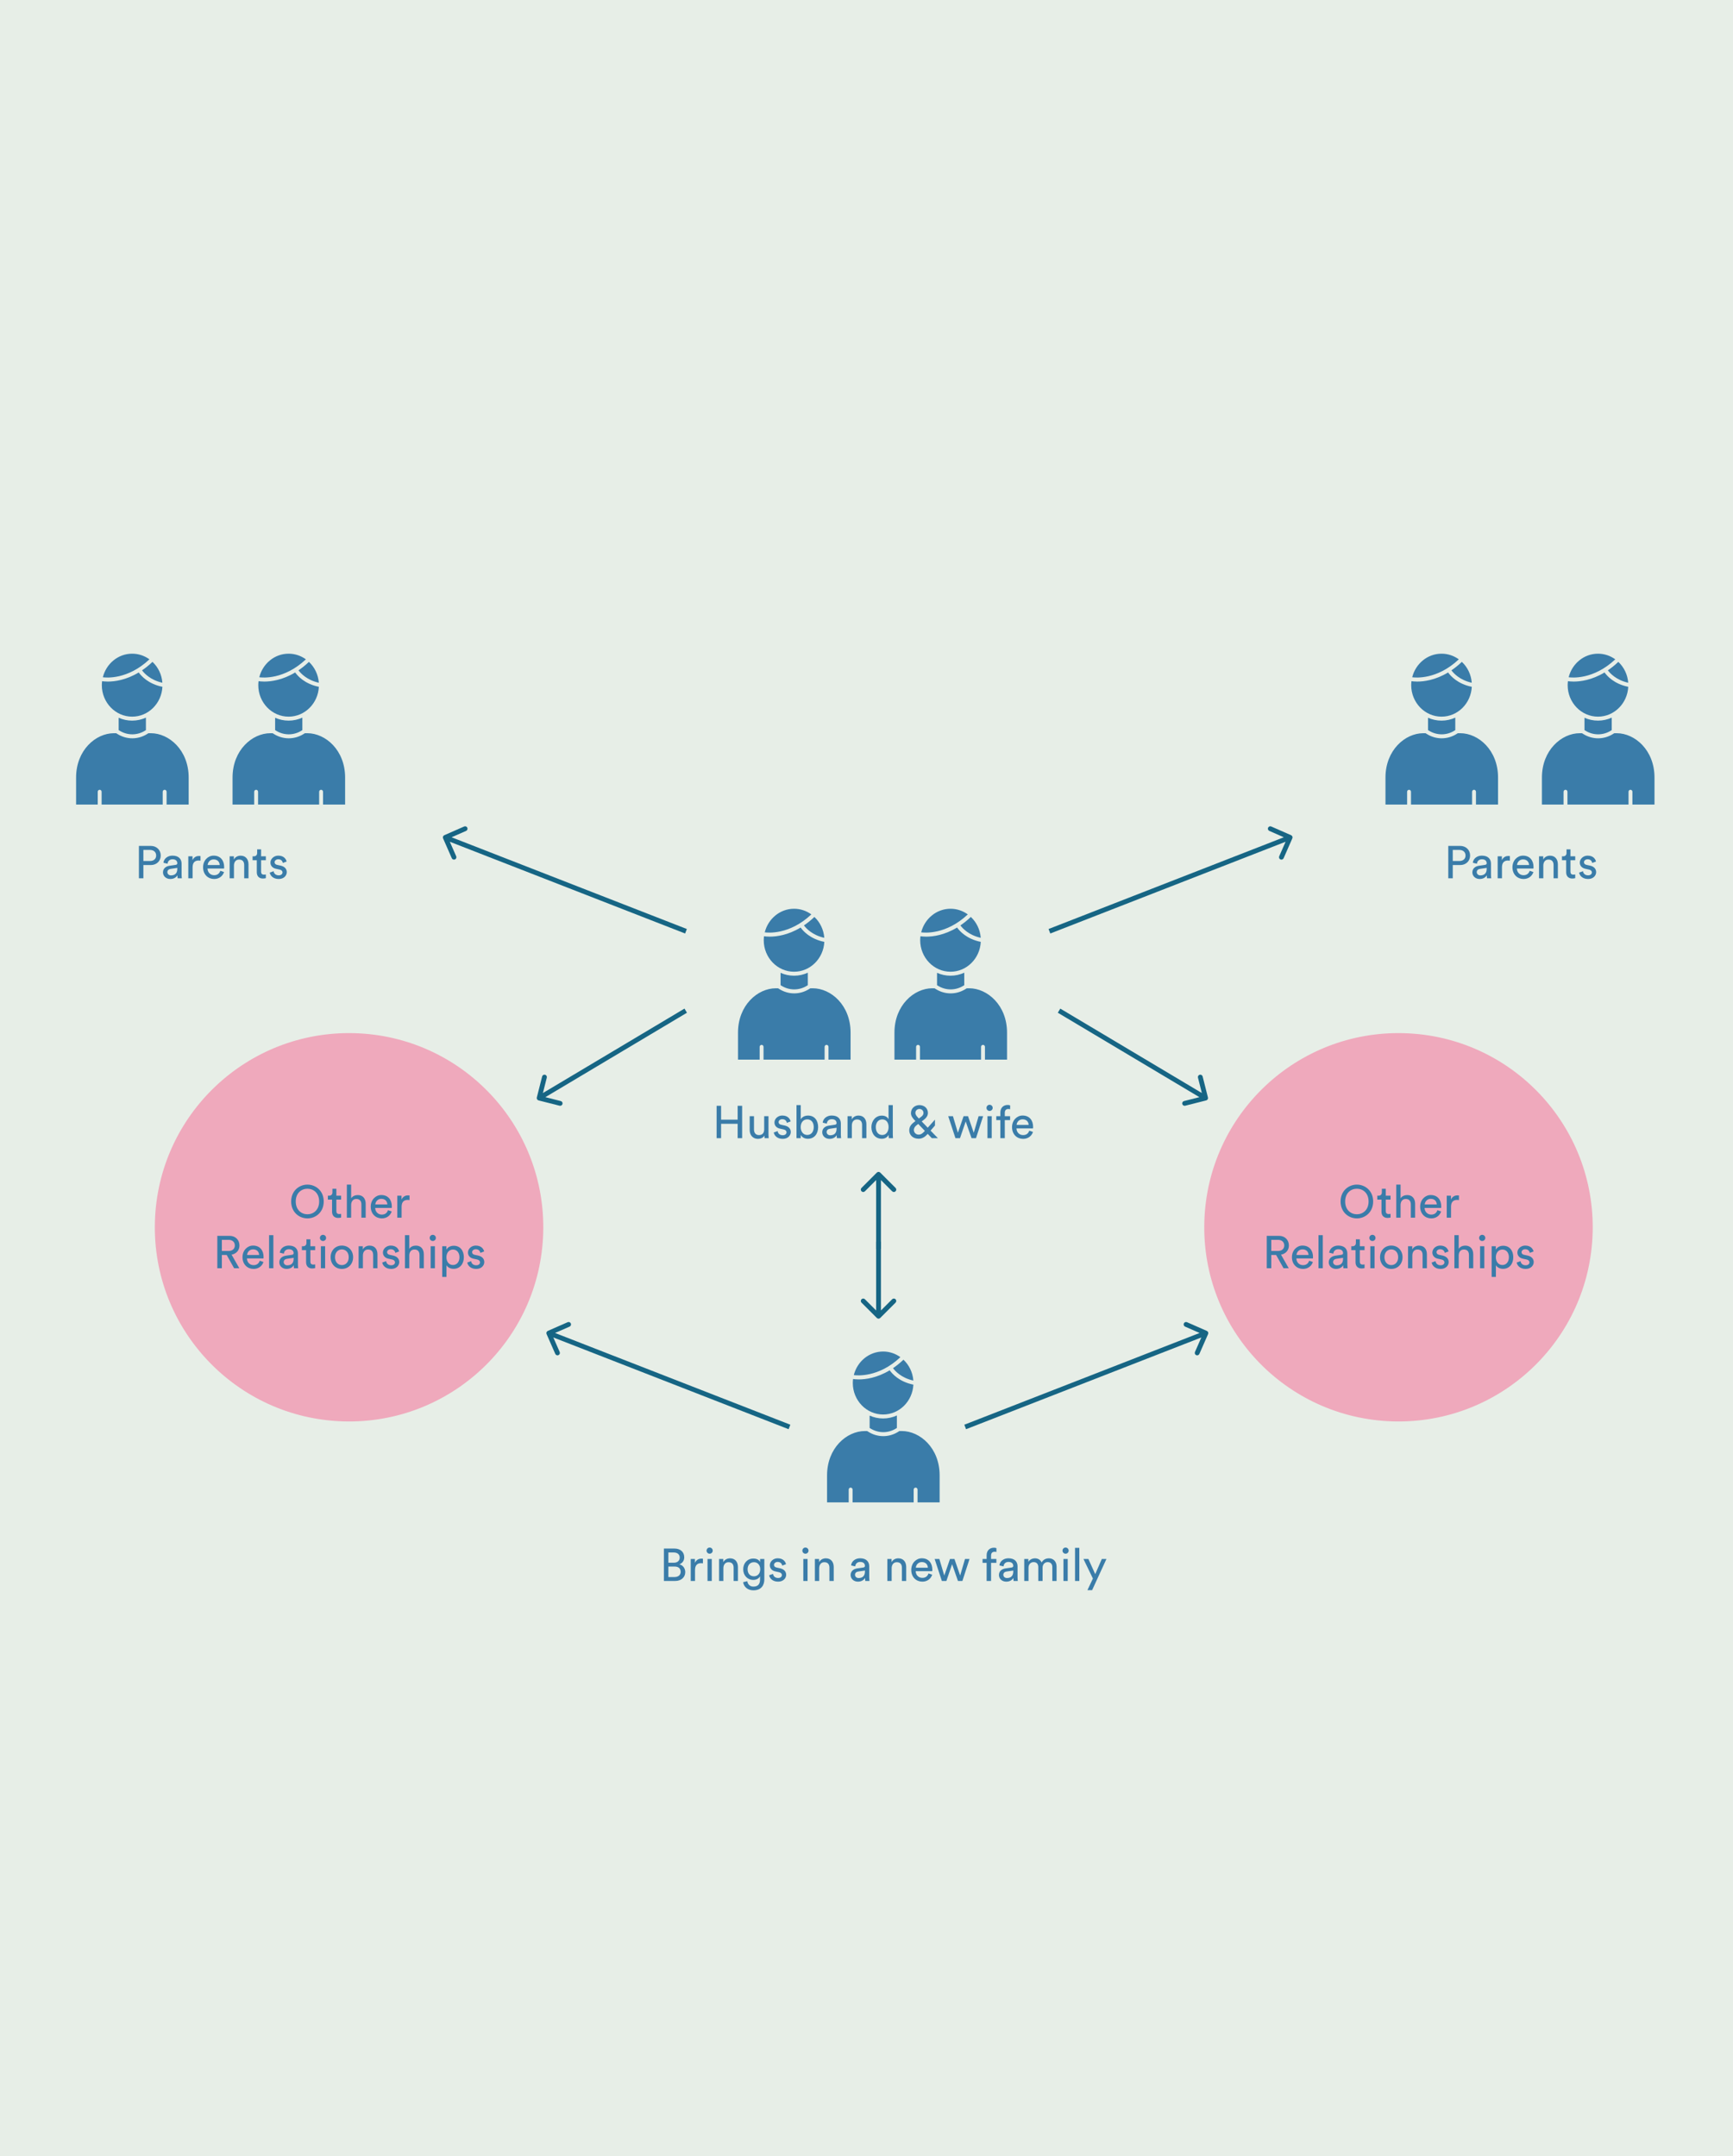 <svg width="720" height="896" viewBox="0 0 720 896" fill="none" xmlns="http://www.w3.org/2000/svg">
<rect width="720" height="896" fill="#E7EEE7"/>
<path d="M338.346 381.046C340.67 383.229 342.205 386.29 342.46 389.725C337.462 388.621 334.889 385.758 334.015 384.569C335.428 383.609 336.871 382.464 338.318 381.085C338.33 381.074 338.335 381.058 338.346 381.046ZM329.907 377.651C332.575 377.651 335.047 378.522 337.086 379.996C328.003 388.562 318.977 387.629 317.725 387.449C319.135 381.823 324.054 377.651 329.907 377.651ZM317.307 390.737C317.307 390.172 317.353 389.619 317.42 389.073C317.747 389.128 318.578 389.241 319.805 389.241C322.577 389.241 327.33 388.648 332.636 385.452C333.621 386.848 336.57 390.231 342.476 391.413C342.133 398.313 336.636 403.822 329.907 403.822C322.959 403.823 317.307 397.952 317.307 390.737ZM329.907 405.474C331.94 405.474 333.87 405.023 335.62 404.223V409.415L335.37 409.574C332.054 411.685 327.93 411.696 324.606 409.603L324.303 409.412V404.277C326.025 405.045 327.918 405.474 329.907 405.474ZM353.384 440.349H344.212V435.035C344.212 434.579 343.85 434.209 343.404 434.209C342.958 434.209 342.596 434.579 342.596 435.035V440.349H317.22V435.035C317.22 434.579 316.858 434.209 316.412 434.209C315.966 434.209 315.604 434.579 315.604 435.035V440.349H306.616V429.122C306.616 417.742 314.772 410.698 322.329 410.698H323.267L323.759 411.008C325.676 412.215 327.821 412.818 329.966 412.818C332.132 412.818 334.298 412.204 336.227 410.975L336.661 410.698H337.677C345.231 410.698 353.384 417.74 353.384 429.116V440.349H353.384Z" fill="#3A7CA9"/>
<path d="M403.346 381.046C405.67 383.229 407.205 386.29 407.46 389.725C402.462 388.621 399.889 385.758 399.015 384.569C400.428 383.609 401.871 382.464 403.318 381.085C403.33 381.074 403.335 381.058 403.346 381.046ZM394.907 377.651C397.575 377.651 400.047 378.522 402.086 379.996C393.003 388.562 383.977 387.629 382.725 387.449C384.135 381.823 389.054 377.651 394.907 377.651ZM382.307 390.737C382.307 390.172 382.353 389.619 382.42 389.073C382.747 389.128 383.578 389.241 384.805 389.241C387.577 389.241 392.33 388.648 397.636 385.452C398.621 386.848 401.57 390.231 407.476 391.413C407.133 398.313 401.636 403.822 394.907 403.822C387.959 403.823 382.307 397.952 382.307 390.737ZM394.907 405.474C396.94 405.474 398.87 405.023 400.62 404.223V409.415L400.37 409.574C397.054 411.685 392.93 411.696 389.606 409.603L389.303 409.412V404.277C391.025 405.045 392.918 405.474 394.907 405.474ZM418.384 440.349H409.212V435.035C409.212 434.579 408.85 434.209 408.404 434.209C407.958 434.209 407.596 434.579 407.596 435.035V440.349H382.22V435.035C382.22 434.579 381.858 434.209 381.412 434.209C380.966 434.209 380.604 434.579 380.604 435.035V440.349H371.616V429.122C371.616 417.742 379.772 410.698 387.329 410.698H388.267L388.759 411.008C390.676 412.215 392.821 412.818 394.966 412.818C397.132 412.818 399.298 412.204 401.227 410.975L401.661 410.698H402.677C410.231 410.698 418.384 417.74 418.384 429.116V440.349H418.384Z" fill="#3A7CA9"/>
<path d="M147.384 429.362C102.836 428.057 65.666 463.113 64.362 507.66C63.057 552.208 98.113 589.378 142.66 590.682C187.208 591.987 224.378 556.931 225.682 512.384C226.987 467.836 191.931 430.666 147.384 429.362Z" fill="#EFA9BC"/>
<path d="M583.384 429.362C538.836 428.057 501.666 463.113 500.362 507.66C499.057 552.208 534.113 589.378 578.66 590.682C623.208 591.987 660.378 556.931 661.682 512.384C662.987 467.836 627.931 430.666 583.384 429.362Z" fill="#EFA9BC"/>
<path d="M122.869 499.299C122.869 495.784 125.225 493.998 127.733 493.998C130.241 493.998 132.597 495.784 132.597 499.299C132.597 502.814 130.241 504.619 127.733 504.619C125.225 504.619 122.869 502.814 122.869 499.299ZM120.969 499.299C120.969 503.802 124.351 506.329 127.733 506.329C131.115 506.329 134.497 503.802 134.497 499.299C134.497 494.796 131.115 492.288 127.733 492.288C124.351 492.288 120.969 494.796 120.969 499.299ZM139.744 494.017H138.11V495.499C138.11 496.297 137.692 496.905 136.704 496.905H136.21V498.52H137.958V503.536C137.958 505.189 138.946 506.139 140.504 506.139C141.112 506.139 141.568 506.025 141.72 505.968V504.448C141.568 504.486 141.245 504.524 141.017 504.524C140.086 504.524 139.744 504.106 139.744 503.27V498.52H141.72V496.905H139.744V494.017ZM145.889 500.667C145.927 499.318 146.649 498.254 148.017 498.254C149.613 498.254 150.145 499.28 150.145 500.553V506.044H151.931V500.249C151.931 498.216 150.848 496.639 148.663 496.639C147.618 496.639 146.554 497 145.889 497.969V492.288H144.103V506.044H145.889V500.667ZM155.931 500.534C156.007 499.356 156.919 498.197 158.42 498.197C160.035 498.197 160.89 499.223 160.928 500.534H155.931ZM161.194 502.909C160.852 503.935 160.111 504.752 158.629 504.752C157.09 504.752 155.912 503.612 155.874 501.978H162.752C162.771 501.864 162.79 501.636 162.79 501.408C162.79 498.558 161.213 496.62 158.401 496.62C156.102 496.62 154.031 498.577 154.031 501.446C154.031 504.543 156.178 506.329 158.629 506.329C160.757 506.329 162.22 505.056 162.733 503.441L161.194 502.909ZM170.143 496.81C170.048 496.791 169.801 496.753 169.554 496.753C168.623 496.753 167.483 497.095 166.818 498.501V496.905H165.07V506.044H166.856V501.465C166.856 499.451 167.863 498.653 169.364 498.653C169.611 498.653 169.877 498.672 170.143 498.71V496.81ZM97.263 527.044H99.429L96.218 521.401C98.251 521.021 99.486 519.52 99.486 517.582C99.486 515.359 97.909 513.573 95.363 513.573H90.29V527.044H92.171V521.534H94.185L97.263 527.044ZM92.171 519.862V515.245H95.021C96.541 515.245 97.567 516.157 97.567 517.582C97.567 518.969 96.541 519.862 95.021 519.862H92.171ZM102.652 521.534C102.728 520.356 103.64 519.197 105.141 519.197C106.756 519.197 107.611 520.223 107.649 521.534H102.652ZM107.915 523.909C107.573 524.935 106.832 525.752 105.35 525.752C103.811 525.752 102.633 524.612 102.595 522.978H109.473C109.492 522.864 109.511 522.636 109.511 522.408C109.511 519.558 107.934 517.62 105.122 517.62C102.823 517.62 100.752 519.577 100.752 522.446C100.752 525.543 102.899 527.329 105.35 527.329C107.478 527.329 108.941 526.056 109.454 524.441L107.915 523.909ZM113.577 527.044V513.288H111.791V527.044H113.577ZM116.045 524.593C116.045 526.037 117.242 527.329 119.104 527.329C120.738 527.329 121.65 526.455 122.049 525.809C122.049 526.474 122.106 526.816 122.144 527.044H123.892C123.854 526.816 123.778 526.341 123.778 525.543V520.964C123.778 519.178 122.714 517.62 119.978 517.62C118.002 517.62 116.425 518.836 116.235 520.584L117.945 520.983C118.059 519.919 118.762 519.14 120.016 519.14C121.403 519.14 121.992 519.881 121.992 520.774C121.992 521.097 121.84 521.382 121.289 521.458L118.819 521.819C117.242 522.047 116.045 522.959 116.045 524.593ZM119.351 525.828C118.439 525.828 117.869 525.182 117.869 524.498C117.869 523.681 118.439 523.244 119.199 523.13L121.992 522.712V523.13C121.992 525.125 120.814 525.828 119.351 525.828ZM128.954 515.017H127.32V516.499C127.32 517.297 126.902 517.905 125.914 517.905H125.42V519.52H127.168V524.536C127.168 526.189 128.156 527.139 129.714 527.139C130.322 527.139 130.778 527.025 130.93 526.968V525.448C130.778 525.486 130.455 525.524 130.227 525.524C129.296 525.524 128.954 525.106 128.954 524.27V519.52H130.93V517.905H128.954V515.017ZM135.081 527.044V517.905H133.314V527.044H135.081ZM132.915 514.447C132.915 515.15 133.485 515.72 134.188 515.72C134.91 515.72 135.48 515.15 135.48 514.447C135.48 513.725 134.91 513.155 134.188 513.155C133.485 513.155 132.915 513.725 132.915 514.447ZM142.034 525.733C140.514 525.733 139.184 524.593 139.184 522.465C139.184 520.356 140.514 519.216 142.034 519.216C143.554 519.216 144.884 520.356 144.884 522.465C144.884 524.593 143.554 525.733 142.034 525.733ZM142.034 517.62C139.298 517.62 137.36 519.691 137.36 522.465C137.36 525.258 139.298 527.329 142.034 527.329C144.77 527.329 146.708 525.258 146.708 522.465C146.708 519.691 144.77 517.62 142.034 517.62ZM150.779 521.762C150.779 520.375 151.501 519.254 152.907 519.254C154.503 519.254 155.035 520.28 155.035 521.553V527.044H156.821V521.249C156.821 519.216 155.738 517.639 153.553 517.639C152.489 517.639 151.406 518.076 150.741 519.216V517.905H148.993V527.044H150.779V521.762ZM158.807 524.669C158.959 525.714 160.023 527.329 162.531 527.329C164.792 527.329 165.875 525.79 165.875 524.498C165.875 523.149 165.001 522.142 163.348 521.781L161.866 521.458C161.163 521.306 160.821 520.907 160.821 520.356C160.821 519.729 161.429 519.14 162.341 519.14C163.785 519.14 164.165 520.185 164.241 520.66L165.818 520.071C165.628 519.254 164.849 517.62 162.341 517.62C160.555 517.62 159.092 518.95 159.092 520.508C159.092 521.8 159.947 522.769 161.372 523.073L162.93 523.415C163.69 523.586 164.108 524.023 164.108 524.593C164.108 525.239 163.557 525.809 162.55 525.809C161.258 525.809 160.536 525.049 160.422 524.099L158.807 524.669ZM170.038 521.667C170.076 520.318 170.798 519.254 172.166 519.254C173.762 519.254 174.294 520.28 174.294 521.553V527.044H176.08V521.249C176.08 519.216 174.997 517.639 172.812 517.639C171.767 517.639 170.703 518 170.038 518.969V513.288H168.252V527.044H170.038V521.667ZM180.688 527.044V517.905H178.921V527.044H180.688ZM178.522 514.447C178.522 515.15 179.092 515.72 179.795 515.72C180.517 515.72 181.087 515.15 181.087 514.447C181.087 513.725 180.517 513.155 179.795 513.155C179.092 513.155 178.522 513.725 178.522 514.447ZM185.494 530.654V525.809C185.988 526.626 187.052 527.291 188.458 527.291C191.137 527.291 192.714 525.182 192.714 522.465C192.714 519.805 191.251 517.696 188.515 517.696C187.033 517.696 185.95 518.418 185.456 519.33V517.905H183.727V530.654H185.494ZM190.89 522.465C190.89 524.346 189.845 525.695 188.192 525.695C186.558 525.695 185.475 524.346 185.475 522.465C185.475 520.641 186.558 519.273 188.192 519.273C189.864 519.273 190.89 520.641 190.89 522.465ZM194.135 524.669C194.287 525.714 195.351 527.329 197.859 527.329C200.12 527.329 201.203 525.79 201.203 524.498C201.203 523.149 200.329 522.142 198.676 521.781L197.194 521.458C196.491 521.306 196.149 520.907 196.149 520.356C196.149 519.729 196.757 519.14 197.669 519.14C199.113 519.14 199.493 520.185 199.569 520.66L201.146 520.071C200.956 519.254 200.177 517.62 197.669 517.62C195.883 517.62 194.42 518.95 194.42 520.508C194.42 521.8 195.275 522.769 196.7 523.073L198.258 523.415C199.018 523.586 199.436 524.023 199.436 524.593C199.436 525.239 198.885 525.809 197.878 525.809C196.586 525.809 195.864 525.049 195.75 524.099L194.135 524.669Z" fill="#3A7CA9"/>
<path d="M308.33 473V459.529H306.468V465.286H299.59V459.529H297.728V473H299.59V467.015H306.468V473H308.33ZM317.588 471.898C317.588 472.278 317.626 472.791 317.664 473H319.374C319.336 472.677 319.279 472.031 319.279 471.309V463.861H317.493V469.371C317.493 470.758 316.771 471.708 315.327 471.708C313.826 471.708 313.256 470.606 313.256 469.352V463.861H311.47V469.618C311.47 471.689 312.762 473.285 314.89 473.285C315.954 473.285 317.094 472.848 317.588 471.898ZM321.472 470.625C321.624 471.67 322.688 473.285 325.196 473.285C327.457 473.285 328.54 471.746 328.54 470.454C328.54 469.105 327.666 468.098 326.013 467.737L324.531 467.414C323.828 467.262 323.486 466.863 323.486 466.312C323.486 465.685 324.094 465.096 325.006 465.096C326.45 465.096 326.83 466.141 326.906 466.616L328.483 466.027C328.293 465.21 327.514 463.576 325.006 463.576C323.22 463.576 321.757 464.906 321.757 466.464C321.757 467.756 322.612 468.725 324.037 469.029L325.595 469.371C326.355 469.542 326.773 469.979 326.773 470.549C326.773 471.195 326.222 471.765 325.215 471.765C323.923 471.765 323.201 471.005 323.087 470.055L321.472 470.625ZM332.684 473V471.67C333.254 472.658 334.299 473.247 335.648 473.247C338.365 473.247 339.904 471.1 339.904 468.383C339.904 465.723 338.479 463.595 335.705 463.595C334.185 463.595 333.121 464.336 332.684 465.153V459.244H330.917V473H332.684ZM338.08 468.383C338.08 470.359 337.016 471.651 335.382 471.651C333.805 471.651 332.665 470.359 332.665 468.383C332.665 466.407 333.805 465.172 335.382 465.172C337.035 465.172 338.08 466.407 338.08 468.383ZM341.61 470.549C341.61 471.993 342.807 473.285 344.669 473.285C346.303 473.285 347.215 472.411 347.614 471.765C347.614 472.43 347.671 472.772 347.709 473H349.457C349.419 472.772 349.343 472.297 349.343 471.499V466.92C349.343 465.134 348.279 463.576 345.543 463.576C343.567 463.576 341.99 464.792 341.8 466.54L343.51 466.939C343.624 465.875 344.327 465.096 345.581 465.096C346.968 465.096 347.557 465.837 347.557 466.73C347.557 467.053 347.405 467.338 346.854 467.414L344.384 467.775C342.807 468.003 341.61 468.915 341.61 470.549ZM344.916 471.784C344.004 471.784 343.434 471.138 343.434 470.454C343.434 469.637 344.004 469.2 344.764 469.086L347.557 468.668V469.086C347.557 471.081 346.379 471.784 344.916 471.784ZM353.911 467.718C353.911 466.331 354.633 465.21 356.039 465.21C357.635 465.21 358.167 466.236 358.167 467.509V473H359.953V467.205C359.953 465.172 358.87 463.595 356.685 463.595C355.621 463.595 354.538 464.032 353.873 465.172V463.861H352.125V473H353.911V467.718ZM363.858 468.402C363.858 466.521 364.922 465.191 366.556 465.191C368.19 465.191 369.178 466.483 369.178 468.364C369.178 470.245 368.171 471.67 366.537 471.67C364.827 471.67 363.858 470.283 363.858 468.402ZM369.197 471.765C369.197 472.316 369.254 472.791 369.292 473H371.021C371.002 472.848 370.926 472.183 370.926 471.309V459.244H369.159V465.153C368.855 464.412 367.981 463.614 366.366 463.614C363.782 463.614 362.034 465.818 362.034 468.402C362.034 471.119 363.687 473.247 366.366 473.247C367.791 473.247 368.76 472.487 369.197 471.613V471.765ZM387.15 473H389.677L386.618 469.846L388.442 467.737V465.286L385.44 468.63L382.932 466.027L383.616 465.514C384.566 464.811 385.516 463.861 385.516 462.531C385.516 460.517 383.977 459.244 381.944 459.244C380.272 459.244 378.467 460.422 378.467 462.607C378.467 463.918 379.455 464.944 380.082 465.609L380.329 465.875L380.139 466.027C378.714 467.091 377.764 468.041 377.764 469.789C377.764 471.518 379.113 473.228 381.659 473.228C383.16 473.228 384.338 472.449 385.44 471.214L387.15 473ZM381.678 471.518C380.443 471.518 379.683 470.549 379.683 469.637C379.683 468.706 380.177 468.098 380.823 467.604L381.507 467.091L384.243 469.96L384.186 470.036C383.445 470.853 382.704 471.518 381.678 471.518ZM380.31 462.493C380.31 461.429 381.184 460.84 381.963 460.84C382.951 460.84 383.673 461.581 383.673 462.474C383.673 463.044 383.464 463.557 382.666 464.146L381.754 464.83L381.336 464.374C380.899 463.918 380.31 463.253 380.31 462.493ZM400.34 463.861L397.965 470.739L395.913 463.861H393.956L396.958 473H398.839L401.214 466.046L403.646 473H405.489L408.453 463.861H406.572L404.558 470.739L402.183 463.861H400.34ZM412.024 473V463.861H410.257V473H412.024ZM409.858 460.403C409.858 461.106 410.428 461.676 411.131 461.676C411.853 461.676 412.423 461.106 412.423 460.403C412.423 459.681 411.853 459.111 411.131 459.111C410.428 459.111 409.858 459.681 409.858 460.403ZM419.661 465.476V463.861H417.457V462.417C417.457 461.163 418.274 460.859 418.901 460.859C419.357 460.859 419.585 460.935 419.68 460.973V459.377C419.604 459.32 419.224 459.187 418.616 459.187C416.963 459.187 415.614 460.289 415.614 462.322V463.861H413.923V465.476H415.614V473H417.457V465.476H419.661ZM422.364 467.49C422.44 466.312 423.352 465.153 424.853 465.153C426.468 465.153 427.323 466.179 427.361 467.49H422.364ZM427.627 469.865C427.285 470.891 426.544 471.708 425.062 471.708C423.523 471.708 422.345 470.568 422.307 468.934H429.185C429.204 468.82 429.223 468.592 429.223 468.364C429.223 465.514 427.646 463.576 424.834 463.576C422.535 463.576 420.464 465.533 420.464 468.402C420.464 471.499 422.611 473.285 425.062 473.285C427.19 473.285 428.653 472.012 429.166 470.397L427.627 469.865Z" fill="#3A7CA9"/>
<path d="M275.825 643.529V657H280.537C283.007 657 284.698 655.461 284.698 653.333C284.698 651.832 283.805 650.464 282.266 650.084C283.444 649.647 284.28 648.621 284.28 647.177C284.28 645.049 282.779 643.529 280.214 643.529H275.825ZM277.687 649.419V645.163H279.929C281.468 645.163 282.399 645.999 282.399 647.272C282.399 648.526 281.506 649.419 280.005 649.419H277.687ZM277.687 655.366V651.015H280.347C281.981 651.015 282.798 651.927 282.798 653.219C282.798 654.53 281.772 655.366 280.271 655.366H277.687ZM292.045 647.766C291.95 647.747 291.703 647.709 291.456 647.709C290.525 647.709 289.385 648.051 288.72 649.457V647.861H286.972V657H288.758V652.421C288.758 650.407 289.765 649.609 291.266 649.609C291.513 649.609 291.779 649.628 292.045 649.666V647.766ZM295.716 657V647.861H293.949V657H295.716ZM293.55 644.403C293.55 645.106 294.12 645.676 294.823 645.676C295.545 645.676 296.115 645.106 296.115 644.403C296.115 643.681 295.545 643.111 294.823 643.111C294.12 643.111 293.55 643.681 293.55 644.403ZM300.54 651.718C300.54 650.331 301.262 649.21 302.668 649.21C304.264 649.21 304.796 650.236 304.796 651.509V657H306.582V651.205C306.582 649.172 305.499 647.595 303.314 647.595C302.25 647.595 301.167 648.032 300.502 649.172V647.861H298.754V657H300.54V651.718ZM308.758 657.494C308.986 659.451 310.696 660.895 312.976 660.895C316.415 660.895 317.555 658.634 317.555 656.316V647.861H315.788V649.134C315.332 648.222 314.382 647.69 312.976 647.69C310.468 647.69 308.777 649.666 308.777 652.136C308.777 654.72 310.544 656.563 312.976 656.563C314.344 656.563 315.332 655.898 315.769 655.062V656.373C315.769 658.349 314.895 659.337 312.976 659.337C311.589 659.337 310.62 658.368 310.487 657.095L308.758 657.494ZM313.242 655.062C311.627 655.062 310.601 653.922 310.601 652.136C310.601 650.369 311.665 649.21 313.242 649.21C314.781 649.21 315.845 650.369 315.845 652.136C315.845 653.903 314.781 655.062 313.242 655.062ZM319.553 654.625C319.705 655.67 320.769 657.285 323.277 657.285C325.538 657.285 326.621 655.746 326.621 654.454C326.621 653.105 325.747 652.098 324.094 651.737L322.612 651.414C321.909 651.262 321.567 650.863 321.567 650.312C321.567 649.685 322.175 649.096 323.087 649.096C324.531 649.096 324.911 650.141 324.987 650.616L326.564 650.027C326.374 649.21 325.595 647.576 323.087 647.576C321.301 647.576 319.838 648.906 319.838 650.464C319.838 651.756 320.693 652.725 322.118 653.029L323.676 653.371C324.436 653.542 324.854 653.979 324.854 654.549C324.854 655.195 324.303 655.765 323.296 655.765C322.004 655.765 321.282 655.005 321.168 654.055L319.553 654.625ZM335.516 657V647.861H333.749V657H335.516ZM333.35 644.403C333.35 645.106 333.92 645.676 334.623 645.676C335.345 645.676 335.915 645.106 335.915 644.403C335.915 643.681 335.345 643.111 334.623 643.111C333.92 643.111 333.35 643.681 333.35 644.403ZM340.34 651.718C340.34 650.331 341.062 649.21 342.468 649.21C344.064 649.21 344.596 650.236 344.596 651.509V657H346.382V651.205C346.382 649.172 345.299 647.595 343.114 647.595C342.05 647.595 340.967 648.032 340.302 649.172V647.861H338.554V657H340.34V651.718ZM353.403 654.549C353.403 655.993 354.6 657.285 356.462 657.285C358.096 657.285 359.008 656.411 359.407 655.765C359.407 656.43 359.464 656.772 359.502 657H361.25C361.212 656.772 361.136 656.297 361.136 655.499V650.92C361.136 649.134 360.072 647.576 357.336 647.576C355.36 647.576 353.783 648.792 353.593 650.54L355.303 650.939C355.417 649.875 356.12 649.096 357.374 649.096C358.761 649.096 359.35 649.837 359.35 650.73C359.35 651.053 359.198 651.338 358.647 651.414L356.177 651.775C354.6 652.003 353.403 652.915 353.403 654.549ZM356.709 655.784C355.797 655.784 355.227 655.138 355.227 654.454C355.227 653.637 355.797 653.2 356.557 653.086L359.35 652.668V653.086C359.35 655.081 358.172 655.784 356.709 655.784ZM370.454 651.718C370.454 650.331 371.176 649.21 372.582 649.21C374.178 649.21 374.71 650.236 374.71 651.509V657H376.496V651.205C376.496 649.172 375.413 647.595 373.228 647.595C372.164 647.595 371.081 648.032 370.416 649.172V647.861H368.668V657H370.454V651.718ZM380.496 651.49C380.572 650.312 381.484 649.153 382.985 649.153C384.6 649.153 385.455 650.179 385.493 651.49H380.496ZM385.759 653.865C385.417 654.891 384.676 655.708 383.194 655.708C381.655 655.708 380.477 654.568 380.439 652.934H387.317C387.336 652.82 387.355 652.592 387.355 652.364C387.355 649.514 385.778 647.576 382.966 647.576C380.667 647.576 378.596 649.533 378.596 652.402C378.596 655.499 380.743 657.285 383.194 657.285C385.322 657.285 386.785 656.012 387.298 654.397L385.759 653.865ZM394.691 647.861L392.316 654.739L390.264 647.861H388.307L391.309 657H393.19L395.565 650.046L397.997 657H399.84L402.804 647.861H400.923L398.909 654.739L396.534 647.861H394.691ZM413.957 649.476V647.861H411.753V646.417C411.753 645.163 412.57 644.859 413.197 644.859C413.653 644.859 413.881 644.935 413.976 644.973V643.377C413.9 643.32 413.52 643.187 412.912 643.187C411.259 643.187 409.91 644.289 409.91 646.322V647.861H408.219V649.476H409.91V657H411.753V649.476H413.957ZM415.023 654.549C415.023 655.993 416.22 657.285 418.082 657.285C419.716 657.285 420.628 656.411 421.027 655.765C421.027 656.43 421.084 656.772 421.122 657H422.87C422.832 656.772 422.756 656.297 422.756 655.499V650.92C422.756 649.134 421.692 647.576 418.956 647.576C416.98 647.576 415.403 648.792 415.213 650.54L416.923 650.939C417.037 649.875 417.74 649.096 418.994 649.096C420.381 649.096 420.97 649.837 420.97 650.73C420.97 651.053 420.818 651.338 420.267 651.414L417.797 651.775C416.22 652.003 415.023 652.915 415.023 654.549ZM418.329 655.784C417.417 655.784 416.847 655.138 416.847 654.454C416.847 653.637 417.417 653.2 418.177 653.086L420.97 652.668V653.086C420.97 655.081 419.792 655.784 418.329 655.784ZM427.306 657V651.49C427.306 650.122 428.161 649.172 429.434 649.172C430.802 649.172 431.372 650.084 431.372 651.262V657H433.158V651.471C433.158 650.16 434.013 649.172 435.267 649.172C436.616 649.172 437.205 650.065 437.205 651.262V657H438.972V651.072C438.972 648.678 437.414 647.595 435.818 647.595C434.659 647.595 433.481 648.013 432.759 649.324C432.265 648.146 431.163 647.595 430.023 647.595C428.959 647.595 427.819 648.07 427.249 649.077V647.861H425.539V657H427.306ZM443.597 657V647.861H441.83V657H443.597ZM441.431 644.403C441.431 645.106 442.001 645.676 442.704 645.676C443.426 645.676 443.996 645.106 443.996 644.403C443.996 643.681 443.426 643.111 442.704 643.111C442.001 643.111 441.431 643.681 441.431 644.403ZM448.421 657V643.244H446.635V657H448.421ZM453.739 660.819L459.686 647.861H457.767L455.031 654.169L452.181 647.861H450.129L454.062 655.993L451.782 660.819H453.739Z" fill="#3A7CA9"/>
<path d="M59.574 357.818V353.201H62.272C63.887 353.201 64.875 354.113 64.875 355.538C64.875 356.925 63.887 357.818 62.272 357.818H59.574ZM62.614 359.49C65.103 359.49 66.775 357.799 66.775 355.519C66.775 353.258 65.103 351.529 62.614 351.529H57.712V365H59.574V359.49H62.614ZM67.714 362.549C67.714 363.993 68.911 365.285 70.773 365.285C72.407 365.285 73.319 364.411 73.718 363.765C73.718 364.43 73.775 364.772 73.813 365H75.561C75.523 364.772 75.447 364.297 75.447 363.499V358.92C75.447 357.134 74.383 355.576 71.647 355.576C69.671 355.576 68.094 356.792 67.904 358.54L69.614 358.939C69.728 357.875 70.431 357.096 71.685 357.096C73.072 357.096 73.661 357.837 73.661 358.73C73.661 359.053 73.509 359.338 72.958 359.414L70.488 359.775C68.911 360.003 67.714 360.915 67.714 362.549ZM71.02 363.784C70.108 363.784 69.538 363.138 69.538 362.454C69.538 361.637 70.108 361.2 70.868 361.086L73.661 360.668V361.086C73.661 363.081 72.483 363.784 71.02 363.784ZM83.302 355.766C83.207 355.747 82.96 355.709 82.713 355.709C81.782 355.709 80.642 356.051 79.978 357.457V355.861H78.23V365H80.016V360.421C80.016 358.407 81.022 357.609 82.523 357.609C82.77 357.609 83.037 357.628 83.302 357.666V355.766ZM86.272 359.49C86.348 358.312 87.26 357.153 88.761 357.153C90.376 357.153 91.231 358.179 91.269 359.49H86.272ZM91.535 361.865C91.193 362.891 90.452 363.708 88.97 363.708C87.431 363.708 86.253 362.568 86.215 360.934H93.093C93.112 360.82 93.131 360.592 93.131 360.364C93.131 357.514 91.554 355.576 88.742 355.576C86.443 355.576 84.372 357.533 84.372 360.402C84.372 363.499 86.519 365.285 88.97 365.285C91.098 365.285 92.561 364.012 93.074 362.397L91.535 361.865ZM97.197 359.718C97.197 358.331 97.919 357.21 99.325 357.21C100.921 357.21 101.453 358.236 101.453 359.509V365H103.239V359.205C103.239 357.172 102.156 355.595 99.971 355.595C98.907 355.595 97.824 356.032 97.159 357.172V355.861H95.411V365H97.197V359.718ZM108.474 352.973H106.84V354.455C106.84 355.253 106.422 355.861 105.434 355.861H104.94V357.476H106.688V362.492C106.688 364.145 107.676 365.095 109.234 365.095C109.842 365.095 110.298 364.981 110.45 364.924V363.404C110.298 363.442 109.975 363.48 109.747 363.48C108.816 363.48 108.474 363.062 108.474 362.226V357.476H110.45V355.861H108.474V352.973ZM112.072 362.625C112.224 363.67 113.288 365.285 115.796 365.285C118.057 365.285 119.14 363.746 119.14 362.454C119.14 361.105 118.266 360.098 116.613 359.737L115.131 359.414C114.428 359.262 114.086 358.863 114.086 358.312C114.086 357.685 114.694 357.096 115.606 357.096C117.05 357.096 117.43 358.141 117.506 358.616L119.083 358.027C118.893 357.21 118.114 355.576 115.606 355.576C113.82 355.576 112.357 356.906 112.357 358.464C112.357 359.756 113.212 360.725 114.637 361.029L116.195 361.371C116.955 361.542 117.373 361.979 117.373 362.549C117.373 363.195 116.822 363.765 115.815 363.765C114.523 363.765 113.801 363.005 113.687 362.055L112.072 362.625Z" fill="#3A7CA9"/>
<path d="M603.574 357.818V353.201H606.272C607.887 353.201 608.875 354.113 608.875 355.538C608.875 356.925 607.887 357.818 606.272 357.818H603.574ZM606.614 359.49C609.103 359.49 610.775 357.799 610.775 355.519C610.775 353.258 609.103 351.529 606.614 351.529H601.712V365H603.574V359.49H606.614ZM611.714 362.549C611.714 363.993 612.911 365.285 614.773 365.285C616.407 365.285 617.319 364.411 617.718 363.765C617.718 364.43 617.775 364.772 617.813 365H619.561C619.523 364.772 619.447 364.297 619.447 363.499V358.92C619.447 357.134 618.383 355.576 615.647 355.576C613.671 355.576 612.094 356.792 611.904 358.54L613.614 358.939C613.728 357.875 614.431 357.096 615.685 357.096C617.072 357.096 617.661 357.837 617.661 358.73C617.661 359.053 617.509 359.338 616.958 359.414L614.488 359.775C612.911 360.003 611.714 360.915 611.714 362.549ZM615.02 363.784C614.108 363.784 613.538 363.138 613.538 362.454C613.538 361.637 614.108 361.2 614.868 361.086L617.661 360.668V361.086C617.661 363.081 616.483 363.784 615.02 363.784ZM627.302 355.766C627.207 355.747 626.96 355.709 626.713 355.709C625.782 355.709 624.642 356.051 623.977 357.457V355.861H622.229V365H624.015V360.421C624.015 358.407 625.022 357.609 626.523 357.609C626.77 357.609 627.036 357.628 627.302 357.666V355.766ZM630.272 359.49C630.348 358.312 631.26 357.153 632.761 357.153C634.376 357.153 635.231 358.179 635.269 359.49H630.272ZM635.535 361.865C635.193 362.891 634.452 363.708 632.97 363.708C631.431 363.708 630.253 362.568 630.215 360.934H637.093C637.112 360.82 637.131 360.592 637.131 360.364C637.131 357.514 635.554 355.576 632.742 355.576C630.443 355.576 628.372 357.533 628.372 360.402C628.372 363.499 630.519 365.285 632.97 365.285C635.098 365.285 636.561 364.012 637.074 362.397L635.535 361.865ZM641.197 359.718C641.197 358.331 641.919 357.21 643.325 357.21C644.921 357.21 645.453 358.236 645.453 359.509V365H647.239V359.205C647.239 357.172 646.156 355.595 643.971 355.595C642.907 355.595 641.824 356.032 641.159 357.172V355.861H639.411V365H641.197V359.718ZM652.474 352.973H650.84V354.455C650.84 355.253 650.422 355.861 649.434 355.861H648.94V357.476H650.688V362.492C650.688 364.145 651.676 365.095 653.234 365.095C653.842 365.095 654.298 364.981 654.45 364.924V363.404C654.298 363.442 653.975 363.48 653.747 363.48C652.816 363.48 652.474 363.062 652.474 362.226V357.476H654.45V355.861H652.474V352.973ZM656.072 362.625C656.224 363.67 657.288 365.285 659.796 365.285C662.057 365.285 663.14 363.746 663.14 362.454C663.14 361.105 662.266 360.098 660.613 359.737L659.131 359.414C658.428 359.262 658.086 358.863 658.086 358.312C658.086 357.685 658.694 357.096 659.606 357.096C661.05 357.096 661.43 358.141 661.506 358.616L663.083 358.027C662.893 357.21 662.114 355.576 659.606 355.576C657.82 355.576 656.357 356.906 656.357 358.464C656.357 359.756 657.212 360.725 658.637 361.029L660.195 361.371C660.955 361.542 661.373 361.979 661.373 362.549C661.373 363.195 660.822 363.765 659.815 363.765C658.523 363.765 657.801 363.005 657.687 362.055L656.072 362.625Z" fill="#3A7CA9"/>
<path d="M558.869 499.299C558.869 495.784 561.225 493.998 563.733 493.998C566.241 493.998 568.597 495.784 568.597 499.299C568.597 502.814 566.241 504.619 563.733 504.619C561.225 504.619 558.869 502.814 558.869 499.299ZM556.969 499.299C556.969 503.802 560.351 506.329 563.733 506.329C567.115 506.329 570.497 503.802 570.497 499.299C570.497 494.796 567.115 492.288 563.733 492.288C560.351 492.288 556.969 494.796 556.969 499.299ZM575.744 494.017H574.11V495.499C574.11 496.297 573.692 496.905 572.704 496.905H572.21V498.52H573.958V503.536C573.958 505.189 574.946 506.139 576.504 506.139C577.112 506.139 577.568 506.025 577.72 505.968V504.448C577.568 504.486 577.245 504.524 577.017 504.524C576.086 504.524 575.744 504.106 575.744 503.27V498.52H577.72V496.905H575.744V494.017ZM581.889 500.667C581.927 499.318 582.649 498.254 584.017 498.254C585.613 498.254 586.145 499.28 586.145 500.553V506.044H587.931V500.249C587.931 498.216 586.848 496.639 584.663 496.639C583.618 496.639 582.554 497 581.889 497.969V492.288H580.103V506.044H581.889V500.667ZM591.931 500.534C592.007 499.356 592.919 498.197 594.42 498.197C596.035 498.197 596.89 499.223 596.928 500.534H591.931ZM597.194 502.909C596.852 503.935 596.111 504.752 594.629 504.752C593.09 504.752 591.912 503.612 591.874 501.978H598.752C598.771 501.864 598.79 501.636 598.79 501.408C598.79 498.558 597.213 496.62 594.401 496.62C592.102 496.62 590.031 498.577 590.031 501.446C590.031 504.543 592.178 506.329 594.629 506.329C596.757 506.329 598.22 505.056 598.733 503.441L597.194 502.909ZM606.143 496.81C606.048 496.791 605.801 496.753 605.554 496.753C604.623 496.753 603.483 497.095 602.818 498.501V496.905H601.07V506.044H602.856V501.465C602.856 499.451 603.863 498.653 605.364 498.653C605.611 498.653 605.877 498.672 606.143 498.71V496.81ZM533.263 527.044H535.429L532.218 521.401C534.251 521.021 535.486 519.52 535.486 517.582C535.486 515.359 533.909 513.573 531.363 513.573H526.29V527.044H528.171V521.534H530.185L533.263 527.044ZM528.171 519.862V515.245H531.021C532.541 515.245 533.567 516.157 533.567 517.582C533.567 518.969 532.541 519.862 531.021 519.862H528.171ZM538.652 521.534C538.728 520.356 539.64 519.197 541.141 519.197C542.756 519.197 543.611 520.223 543.649 521.534H538.652ZM543.915 523.909C543.573 524.935 542.832 525.752 541.35 525.752C539.811 525.752 538.633 524.612 538.595 522.978H545.473C545.492 522.864 545.511 522.636 545.511 522.408C545.511 519.558 543.934 517.62 541.122 517.62C538.823 517.62 536.752 519.577 536.752 522.446C536.752 525.543 538.899 527.329 541.35 527.329C543.478 527.329 544.941 526.056 545.454 524.441L543.915 523.909ZM549.577 527.044V513.288H547.791V527.044H549.577ZM552.045 524.593C552.045 526.037 553.242 527.329 555.104 527.329C556.738 527.329 557.65 526.455 558.049 525.809C558.049 526.474 558.106 526.816 558.144 527.044H559.892C559.854 526.816 559.778 526.341 559.778 525.543V520.964C559.778 519.178 558.714 517.62 555.978 517.62C554.002 517.62 552.425 518.836 552.235 520.584L553.945 520.983C554.059 519.919 554.762 519.14 556.016 519.14C557.403 519.14 557.992 519.881 557.992 520.774C557.992 521.097 557.84 521.382 557.289 521.458L554.819 521.819C553.242 522.047 552.045 522.959 552.045 524.593ZM555.351 525.828C554.439 525.828 553.869 525.182 553.869 524.498C553.869 523.681 554.439 523.244 555.199 523.13L557.992 522.712V523.13C557.992 525.125 556.814 525.828 555.351 525.828ZM564.954 515.017H563.32V516.499C563.32 517.297 562.902 517.905 561.914 517.905H561.42V519.52H563.168V524.536C563.168 526.189 564.156 527.139 565.714 527.139C566.322 527.139 566.778 527.025 566.93 526.968V525.448C566.778 525.486 566.455 525.524 566.227 525.524C565.296 525.524 564.954 525.106 564.954 524.27V519.52H566.93V517.905H564.954V515.017ZM571.081 527.044V517.905H569.314V527.044H571.081ZM568.915 514.447C568.915 515.15 569.485 515.72 570.188 515.72C570.91 515.72 571.48 515.15 571.48 514.447C571.48 513.725 570.91 513.155 570.188 513.155C569.485 513.155 568.915 513.725 568.915 514.447ZM578.034 525.733C576.514 525.733 575.184 524.593 575.184 522.465C575.184 520.356 576.514 519.216 578.034 519.216C579.554 519.216 580.884 520.356 580.884 522.465C580.884 524.593 579.554 525.733 578.034 525.733ZM578.034 517.62C575.298 517.62 573.36 519.691 573.36 522.465C573.36 525.258 575.298 527.329 578.034 527.329C580.77 527.329 582.708 525.258 582.708 522.465C582.708 519.691 580.77 517.62 578.034 517.62ZM586.779 521.762C586.779 520.375 587.501 519.254 588.907 519.254C590.503 519.254 591.035 520.28 591.035 521.553V527.044H592.821V521.249C592.821 519.216 591.738 517.639 589.553 517.639C588.489 517.639 587.406 518.076 586.741 519.216V517.905H584.993V527.044H586.779V521.762ZM594.807 524.669C594.959 525.714 596.023 527.329 598.531 527.329C600.792 527.329 601.875 525.79 601.875 524.498C601.875 523.149 601.001 522.142 599.348 521.781L597.866 521.458C597.163 521.306 596.821 520.907 596.821 520.356C596.821 519.729 597.429 519.14 598.341 519.14C599.785 519.14 600.165 520.185 600.241 520.66L601.818 520.071C601.628 519.254 600.849 517.62 598.341 517.62C596.555 517.62 595.092 518.95 595.092 520.508C595.092 521.8 595.947 522.769 597.372 523.073L598.93 523.415C599.69 523.586 600.108 524.023 600.108 524.593C600.108 525.239 599.557 525.809 598.55 525.809C597.258 525.809 596.536 525.049 596.422 524.099L594.807 524.669ZM606.038 521.667C606.076 520.318 606.798 519.254 608.166 519.254C609.762 519.254 610.294 520.28 610.294 521.553V527.044H612.08V521.249C612.08 519.216 610.997 517.639 608.812 517.639C607.767 517.639 606.703 518 606.038 518.969V513.288H604.252V527.044H606.038V521.667ZM616.688 527.044V517.905H614.921V527.044H616.688ZM614.522 514.447C614.522 515.15 615.092 515.72 615.795 515.72C616.517 515.72 617.087 515.15 617.087 514.447C617.087 513.725 616.517 513.155 615.795 513.155C615.092 513.155 614.522 513.725 614.522 514.447ZM621.494 530.654V525.809C621.988 526.626 623.052 527.291 624.458 527.291C627.137 527.291 628.714 525.182 628.714 522.465C628.714 519.805 627.251 517.696 624.515 517.696C623.033 517.696 621.95 518.418 621.456 519.33V517.905H619.727V530.654H621.494ZM626.89 522.465C626.89 524.346 625.845 525.695 624.192 525.695C622.558 525.695 621.475 524.346 621.475 522.465C621.475 520.641 622.558 519.273 624.192 519.273C625.864 519.273 626.89 520.641 626.89 522.465ZM630.135 524.669C630.287 525.714 631.351 527.329 633.859 527.329C636.12 527.329 637.203 525.79 637.203 524.498C637.203 523.149 636.329 522.142 634.676 521.781L633.194 521.458C632.491 521.306 632.149 520.907 632.149 520.356C632.149 519.729 632.757 519.14 633.669 519.14C635.113 519.14 635.493 520.185 635.569 520.66L637.146 520.071C636.956 519.254 636.177 517.62 633.669 517.62C631.883 517.62 630.42 518.95 630.42 520.508C630.42 521.8 631.275 522.769 632.7 523.073L634.258 523.415C635.018 523.586 635.436 524.023 635.436 524.593C635.436 525.239 634.885 525.809 633.878 525.809C632.586 525.809 631.864 525.049 631.75 524.099L630.135 524.669Z" fill="#3A7CA9"/>
<path d="M607.346 275.046C609.67 277.229 611.205 280.29 611.46 283.725C606.462 282.621 603.889 279.758 603.015 278.569C604.428 277.609 605.871 276.464 607.318 275.085C607.33 275.074 607.335 275.058 607.346 275.046ZM598.907 271.651C601.575 271.651 604.047 272.522 606.086 273.996C597.003 282.562 587.977 281.629 586.725 281.449C588.135 275.823 593.054 271.651 598.907 271.651ZM586.307 284.737C586.307 284.172 586.353 283.619 586.42 283.073C586.747 283.128 587.578 283.241 588.805 283.241C591.577 283.241 596.33 282.648 601.636 279.452C602.621 280.848 605.57 284.231 611.476 285.413C611.133 292.313 605.636 297.822 598.907 297.822C591.959 297.823 586.307 291.952 586.307 284.737ZM598.907 299.474C600.94 299.474 602.87 299.023 604.62 298.223V303.415L604.37 303.574C601.054 305.685 596.93 305.696 593.606 303.603L593.303 303.412V298.277C595.025 299.045 596.918 299.474 598.907 299.474ZM622.384 334.349H613.212V329.035C613.212 328.579 612.85 328.209 612.404 328.209C611.958 328.209 611.596 328.579 611.596 329.035V334.349H586.22V329.035C586.22 328.579 585.858 328.209 585.412 328.209C584.966 328.209 584.604 328.579 584.604 329.035V334.349H575.616V323.122C575.616 311.742 583.772 304.698 591.329 304.698H592.267L592.759 305.008C594.676 306.215 596.821 306.818 598.966 306.818C601.132 306.818 603.298 306.204 605.227 304.975L605.661 304.698H606.677C614.231 304.698 622.384 311.74 622.384 323.116V334.349H622.384Z" fill="#3A7CA9"/>
<path d="M672.346 275.046C674.67 277.229 676.205 280.29 676.46 283.725C671.462 282.621 668.889 279.758 668.015 278.569C669.428 277.609 670.871 276.464 672.318 275.085C672.33 275.074 672.335 275.058 672.346 275.046ZM663.907 271.651C666.575 271.651 669.047 272.522 671.086 273.996C662.003 282.562 652.977 281.629 651.725 281.449C653.135 275.823 658.054 271.651 663.907 271.651ZM651.307 284.737C651.307 284.172 651.353 283.619 651.42 283.073C651.747 283.128 652.578 283.241 653.805 283.241C656.577 283.241 661.33 282.648 666.636 279.452C667.621 280.848 670.57 284.231 676.476 285.413C676.133 292.313 670.636 297.822 663.907 297.822C656.959 297.823 651.307 291.952 651.307 284.737ZM663.907 299.474C665.94 299.474 667.87 299.023 669.62 298.223V303.415L669.37 303.574C666.054 305.685 661.93 305.696 658.606 303.603L658.303 303.412V298.277C660.025 299.045 661.918 299.474 663.907 299.474ZM687.384 334.349H678.212V329.035C678.212 328.579 677.85 328.209 677.404 328.209C676.958 328.209 676.596 328.579 676.596 329.035V334.349H651.22V329.035C651.22 328.579 650.858 328.209 650.412 328.209C649.966 328.209 649.604 328.579 649.604 329.035V334.349H640.616V323.122C640.616 311.742 648.772 304.698 656.329 304.698H657.267L657.759 305.008C659.676 306.215 661.821 306.818 663.966 306.818C666.132 306.818 668.298 306.204 670.227 304.975L670.661 304.698H671.677C679.231 304.698 687.384 311.74 687.384 323.116V334.349H687.384Z" fill="#3A7CA9"/>
<path d="M63.346 275.046C65.67 277.229 67.205 280.29 67.46 283.725C62.462 282.621 59.889 279.758 59.015 278.569C60.428 277.609 61.871 276.464 63.318 275.085C63.33 275.074 63.335 275.058 63.346 275.046ZM54.907 271.651C57.575 271.651 60.047 272.522 62.086 273.996C53.003 282.562 43.977 281.629 42.725 281.449C44.135 275.823 49.054 271.651 54.907 271.651ZM42.307 284.737C42.307 284.172 42.353 283.619 42.42 283.073C42.747 283.128 43.578 283.241 44.805 283.241C47.577 283.241 52.33 282.648 57.636 279.452C58.621 280.848 61.57 284.231 67.476 285.413C67.133 292.313 61.636 297.822 54.907 297.822C47.959 297.823 42.307 291.952 42.307 284.737ZM54.907 299.474C56.94 299.474 58.87 299.023 60.62 298.223V303.415L60.37 303.574C57.054 305.685 52.93 305.696 49.606 303.603L49.303 303.412V298.277C51.025 299.045 52.919 299.474 54.907 299.474ZM78.384 334.349H69.212V329.035C69.212 328.579 68.85 328.209 68.404 328.209C67.958 328.209 67.596 328.579 67.596 329.035V334.349H42.22V329.035C42.22 328.579 41.858 328.209 41.412 328.209C40.966 328.209 40.604 328.579 40.604 329.035V334.349H31.616V323.122C31.616 311.742 39.772 304.698 47.329 304.698H48.267L48.759 305.008C50.676 306.215 52.821 306.818 54.967 306.818C57.133 306.818 59.298 306.204 61.227 304.975L61.661 304.698H62.677C70.231 304.698 78.384 311.74 78.384 323.116V334.349H78.384Z" fill="#3A7CA9"/>
<path d="M128.346 275.046C130.67 277.229 132.205 280.29 132.46 283.725C127.462 282.621 124.889 279.758 124.015 278.569C125.428 277.609 126.871 276.464 128.318 275.085C128.33 275.074 128.335 275.058 128.346 275.046ZM119.907 271.651C122.575 271.651 125.047 272.522 127.086 273.996C118.003 282.562 108.977 281.629 107.725 281.449C109.135 275.823 114.054 271.651 119.907 271.651ZM107.307 284.737C107.307 284.172 107.353 283.619 107.42 283.073C107.747 283.128 108.578 283.241 109.805 283.241C112.577 283.241 117.33 282.648 122.636 279.452C123.621 280.848 126.57 284.231 132.476 285.413C132.133 292.313 126.636 297.822 119.907 297.822C112.959 297.823 107.307 291.952 107.307 284.737ZM119.907 299.474C121.94 299.474 123.87 299.023 125.62 298.223V303.415L125.37 303.574C122.054 305.685 117.93 305.696 114.606 303.603L114.303 303.412V298.277C116.025 299.045 117.918 299.474 119.907 299.474ZM143.384 334.349H134.212V329.035C134.212 328.579 133.85 328.209 133.404 328.209C132.958 328.209 132.596 328.579 132.596 329.035V334.349H107.22V329.035C107.22 328.579 106.858 328.209 106.412 328.209C105.966 328.209 105.604 328.579 105.604 329.035V334.349H96.616V323.122C96.616 311.742 104.772 304.698 112.329 304.698H113.267L113.759 305.008C115.676 306.215 117.821 306.818 119.966 306.818C122.132 306.818 124.298 306.204 126.227 304.975L126.661 304.698H127.677C135.231 304.698 143.384 311.74 143.384 323.116V334.349H143.384Z" fill="#3A7CA9"/>
<path d="M375.346 565.046C377.67 567.229 379.205 570.29 379.46 573.725C374.462 572.621 371.889 569.758 371.015 568.569C372.428 567.609 373.871 566.464 375.318 565.085C375.33 565.074 375.335 565.058 375.346 565.046ZM366.907 561.651C369.575 561.651 372.047 562.522 374.086 563.996C365.003 572.562 355.977 571.629 354.725 571.449C356.135 565.823 361.054 561.651 366.907 561.651ZM354.307 574.737C354.307 574.172 354.353 573.619 354.42 573.073C354.747 573.128 355.578 573.241 356.805 573.241C359.577 573.241 364.33 572.648 369.636 569.452C370.621 570.848 373.57 574.231 379.476 575.413C379.133 582.313 373.636 587.822 366.907 587.822C359.959 587.823 354.307 581.952 354.307 574.737ZM366.907 589.474C368.94 589.474 370.87 589.023 372.62 588.223V593.415L372.37 593.574C369.054 595.685 364.93 595.696 361.606 593.603L361.303 593.412V588.277C363.025 589.045 364.918 589.474 366.907 589.474ZM390.384 624.349H381.212V619.035C381.212 618.579 380.85 618.209 380.404 618.209C379.958 618.209 379.596 618.579 379.596 619.035V624.349H354.22V619.035C354.22 618.579 353.858 618.209 353.412 618.209C352.966 618.209 352.604 618.579 352.604 619.035V624.349H343.616V613.122C343.616 601.742 351.772 594.698 359.329 594.698H360.267L360.759 595.008C362.676 596.215 364.821 596.818 366.966 596.818C369.132 596.818 371.298 596.204 373.227 594.975L373.661 594.698H374.677C382.231 594.698 390.384 601.74 390.384 613.116V624.349H390.384Z" fill="#3A7CA9"/>
<path d="M227.598 553.084C227.092 553.306 226.862 553.896 227.084 554.402L230.701 562.643C230.923 563.149 231.513 563.379 232.019 563.157C232.524 562.935 232.754 562.345 232.532 561.839L229.318 554.514L236.643 551.299C237.149 551.077 237.379 550.487 237.157 549.981C236.935 549.476 236.345 549.246 235.839 549.468L227.598 553.084ZM328.363 592.068L228.363 553.068L227.637 554.932L327.637 593.932L328.363 592.068Z" fill="#166584"/>
<path d="M365.707 487.293C365.317 486.902 364.683 486.902 364.293 487.293L357.929 493.657C357.538 494.047 357.538 494.681 357.929 495.071C358.319 495.462 358.953 495.462 359.343 495.071L365 489.414L370.657 495.071C371.047 495.462 371.681 495.462 372.071 495.071C372.462 494.681 372.462 494.047 372.071 493.657L365.707 487.293ZM366 519V488H364V519H366Z" fill="#166584"/>
<path d="M364.293 547.707C364.683 548.098 365.317 548.098 365.707 547.707L372.071 541.343C372.462 540.953 372.462 540.319 372.071 539.929C371.681 539.538 371.047 539.538 370.657 539.929L365 545.586L359.343 539.929C358.953 539.538 358.319 539.538 357.929 539.929C357.538 540.319 357.538 540.953 357.929 541.343L364.293 547.707ZM364 516L364 547L366 547L366 516L364 516Z" fill="#166584"/>
<path d="M184.598 347.084C184.092 347.306 183.862 347.896 184.084 348.402L187.701 356.643C187.923 357.149 188.513 357.379 189.019 357.157C189.524 356.935 189.754 356.345 189.532 355.839L186.318 348.514L193.643 345.299C194.149 345.077 194.379 344.487 194.157 343.981C193.935 343.476 193.345 343.246 192.839 343.468L184.598 347.084ZM285.363 386.068L185.363 347.068L184.637 348.932L284.637 387.932L285.363 386.068Z" fill="#166584"/>
<path d="M223.03 456.083C222.895 456.618 223.22 457.162 223.755 457.297L232.481 459.502C233.016 459.637 233.56 459.313 233.695 458.777C233.831 458.242 233.506 457.698 232.971 457.563L225.215 455.603L227.174 447.847C227.309 447.311 226.985 446.768 226.45 446.632C225.914 446.497 225.37 446.821 225.235 447.357L223.03 456.083ZM284.377 419.141L223.488 455.469L224.512 457.186L285.402 420.859L284.377 419.141Z" fill="#166584"/>
<path d="M501.859 456.083C501.994 456.618 501.67 457.162 501.135 457.297L492.409 459.502C491.873 459.637 491.33 459.313 491.194 458.777C491.059 458.242 491.383 457.698 491.919 457.563L499.675 455.603L497.716 447.847C497.58 447.311 497.905 446.768 498.44 446.632C498.976 446.497 499.519 446.821 499.655 447.357L501.859 456.083ZM440.512 419.141L501.402 455.469L500.377 457.186L439.488 420.859L440.512 419.141Z" fill="#166584"/>
<path d="M501.402 553.084C501.908 553.306 502.138 553.896 501.916 554.402L498.299 562.643C498.077 563.149 497.487 563.379 496.981 563.157C496.476 562.935 496.246 562.345 496.468 561.839L499.682 554.514L492.357 551.299C491.851 551.077 491.621 550.487 491.843 549.981C492.065 549.476 492.655 549.246 493.161 549.468L501.402 553.084ZM400.637 592.068L500.637 553.068L501.363 554.932L401.363 593.932L400.637 592.068Z" fill="#166584"/>
<path d="M536.402 347.084C536.908 347.306 537.138 347.896 536.916 348.402L533.299 356.643C533.077 357.149 532.487 357.379 531.981 357.157C531.476 356.935 531.246 356.345 531.468 355.839L534.682 348.514L527.357 345.299C526.851 345.077 526.621 344.487 526.843 343.981C527.065 343.476 527.655 343.246 528.161 343.468L536.402 347.084ZM435.637 386.068L535.637 347.068L536.363 348.932L436.363 387.932L435.637 386.068Z" fill="#166584"/>
</svg>
